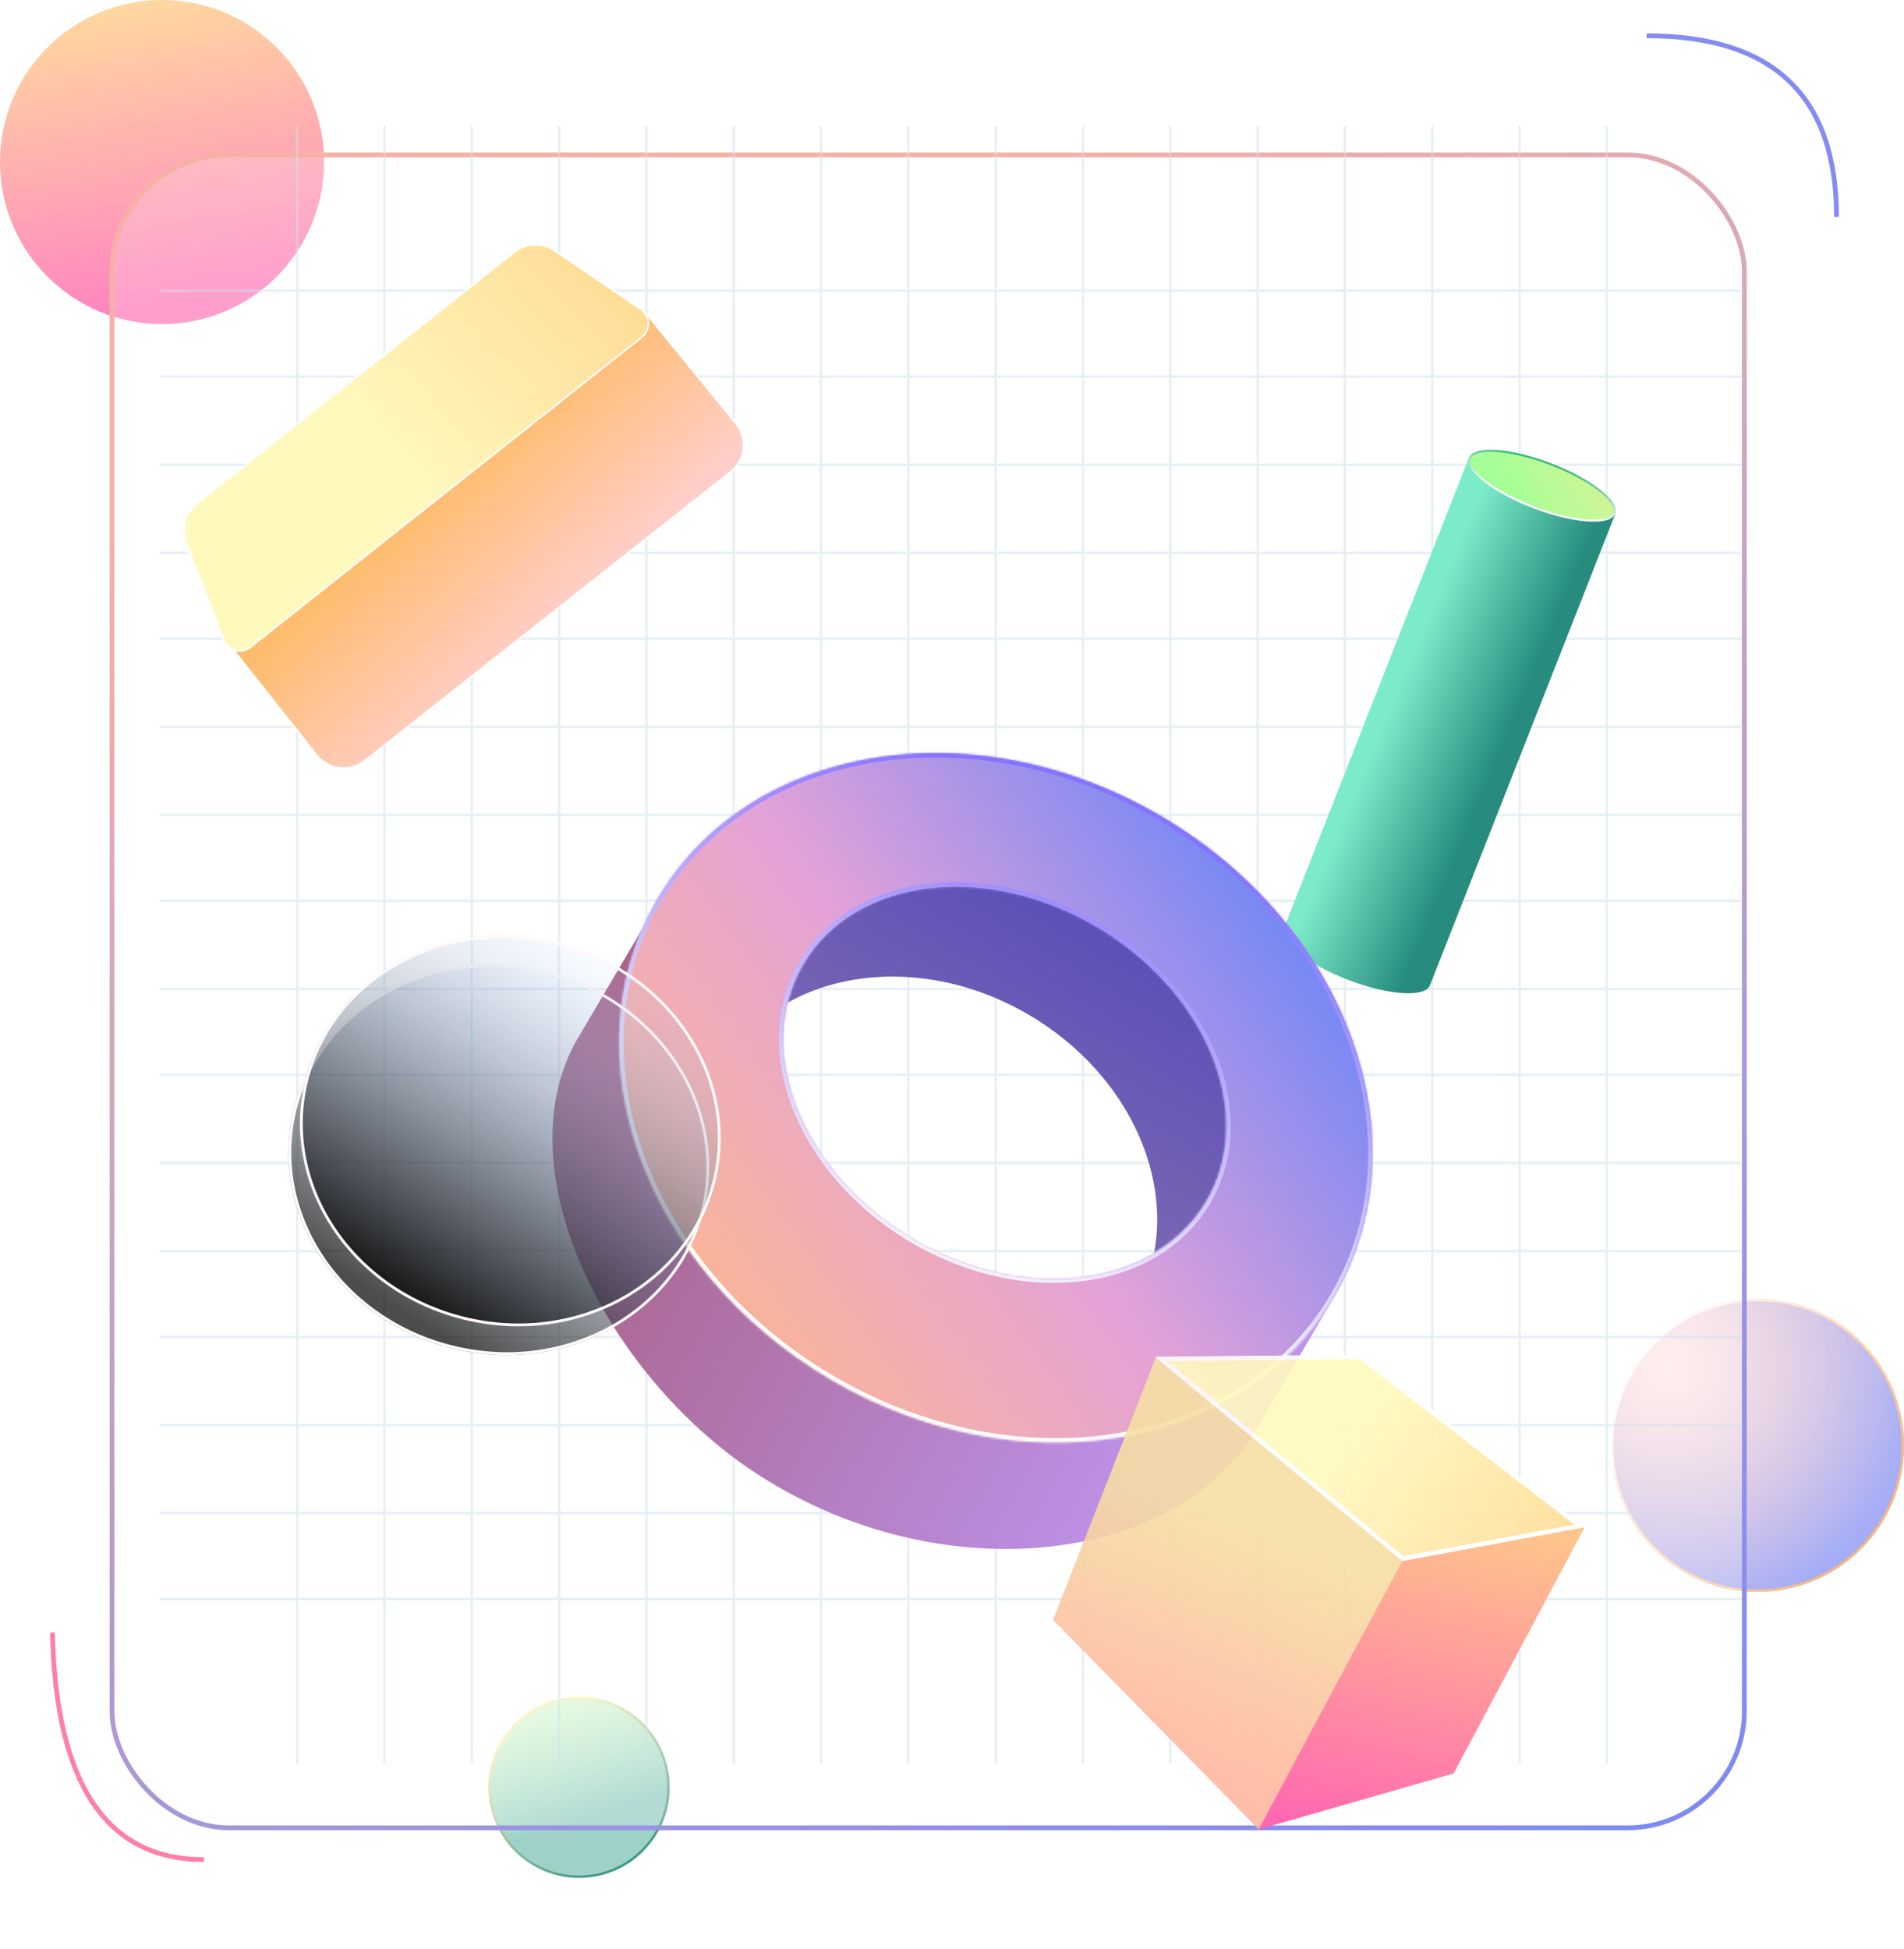 <svg viewBox="0 0 799 818" fill="none" xmlns="http://www.w3.org/2000/svg" class="decorative-bg hidden sm:block absolute" opacity="1" transform-origin="399.5px 394px" style="transform: none; transform-origin: 399.5px 394px;"><g filter="url(#filter0_b_0_5)"><circle cx="737.5" cy="606.5" r="61.5" fill="url(#paint0_radial_0_5)" fill-opacity="0.7"></circle><circle cx="737.5" cy="606.5" r="61" stroke="url(#paint1_linear_0_5)"></circle></g><g filter="url(#filter1_b_0_5)"><circle cx="243" cy="750" r="38" fill="url(#paint2_linear_0_5)" fill-opacity="0.5"></circle><circle cx="243" cy="750" r="37.5" stroke="url(#paint3_linear_0_5)"></circle></g><circle cx="68" cy="68" r="68" fill="url(#paint4_linear_0_5)" fill-opacity="0.8"></circle><g filter="url(#filter2_d_0_5)"><g filter="url(#filter3_b_0_5)"><rect x="56" y="44" width="687" height="704" rx="50" fill="white" fill-opacity="0.2"></rect><rect x="57" y="45" width="685" height="702" rx="49" stroke="url(#paint5_linear_0_5)" stroke-width="2"></rect></g></g><g opacity="0.5"><g filter="url(#filter4_b_0_5)"><path d="M124.701 53L124.701 740" stroke="#CEE1EA"></path></g><g filter="url(#filter5_b_0_5)"><path d="M161.34 53L161.34 740" stroke="#CEE1EA"></path></g><g filter="url(#filter6_b_0_5)"><path d="M197.982 53L197.982 740" stroke="#CEE1EA"></path></g><g filter="url(#filter7_b_0_5)"><path d="M234.621 53L234.621 740" stroke="#CEE1EA"></path></g><g filter="url(#filter8_b_0_5)"><path d="M271.261 53L271.261 740" stroke="#CEE1EA"></path></g><g filter="url(#filter9_b_0_5)"><path d="M307.9 53L307.9 740" stroke="#CEE1EA"></path></g><g filter="url(#filter10_b_0_5)"><path d="M344.542 53L344.542 740" stroke="#CEE1EA"></path></g><g filter="url(#filter11_b_0_5)"><path d="M381.181 53L381.181 740" stroke="#CEE1EA"></path></g><g filter="url(#filter12_b_0_5)"><path d="M417.82 53L417.82 740" stroke="#CEE1EA"></path></g><g filter="url(#filter13_b_0_5)"><path d="M454.462 53L454.462 740" stroke="#CEE1EA"></path></g><g filter="url(#filter14_b_0_5)"><path d="M491.101 53L491.101 740" stroke="#CEE1EA"></path></g><g filter="url(#filter15_b_0_5)"><path d="M527.741 53V740" stroke="#CEE1EA"></path></g><g filter="url(#filter16_b_0_5)"><path d="M564.38 53V740" stroke="#CEE1EA"></path></g><g filter="url(#filter17_b_0_5)"><path d="M601.022 53V740" stroke="#CEE1EA"></path></g><g filter="url(#filter18_b_0_5)"><path d="M637.661 53V740" stroke="#CEE1EA"></path></g><g filter="url(#filter19_b_0_5)"><path d="M674.301 53V740" stroke="#CEE1EA"></path></g><g filter="url(#filter20_b_0_5)"><path d="M731 122L67 122" stroke="#CEE1EA"></path></g><g filter="url(#filter21_b_0_5)"><path d="M731 158L67 158" stroke="#CEE1EA"></path></g><g filter="url(#filter22_b_0_5)"><path d="M731 195L67 195" stroke="#CEE1EA"></path></g><g filter="url(#filter23_b_0_5)"><path d="M731 232L67 232" stroke="#CEE1EA"></path></g><g filter="url(#filter24_b_0_5)"><path d="M731 268L67 268" stroke="#CEE1EA"></path></g><g filter="url(#filter25_b_0_5)"><path d="M731 305L67 305" stroke="#CEE1EA"></path></g><g filter="url(#filter26_b_0_5)"><path d="M731 342L67 342" stroke="#CEE1EA"></path></g><g filter="url(#filter27_b_0_5)"><path d="M731 378L67 378" stroke="#CEE1EA"></path></g><g filter="url(#filter28_b_0_5)"><path d="M731 415L67 415" stroke="#CEE1EA"></path></g><g filter="url(#filter29_b_0_5)"><path d="M731 451L67 451" stroke="#CEE1EA"></path></g><g filter="url(#filter30_b_0_5)"><path d="M731 488L67 488" stroke="#CEE1EA"></path></g><g filter="url(#filter31_b_0_5)"><path d="M731 525L67 525" stroke="#CEE1EA"></path></g><g filter="url(#filter32_b_0_5)"><path d="M731 561L67 561" stroke="#CEE1EA"></path></g><g filter="url(#filter33_b_0_5)"><path d="M731 598L67 598" stroke="#CEE1EA"></path></g><g filter="url(#filter34_b_0_5)"><path d="M731 635L67 635" stroke="#CEE1EA"></path></g><g filter="url(#filter35_b_0_5)"><path d="M731 671L67 671" stroke="#CEE1EA"></path></g></g><g filter="url(#filter36_d_0_5)"><path d="M600.078 353.579C598.077 358.814 582.698 357.8 565.727 351.314C548.756 344.828 536.621 335.326 538.622 330.09C540.623 324.854 616.558 131.88 616.558 131.88L678.014 155.369C678.014 155.369 601.178 350.7 600.078 353.579Z" fill="url(#paint6_linear_0_5)"></path><path d="M677.491 155.543C677.063 156.664 675.889 157.526 673.953 158.051C672.028 158.574 669.44 158.737 666.355 158.534C660.192 158.127 652.147 156.265 643.69 153.033C635.233 149.801 627.997 145.823 623.134 142.015C620.7 140.109 618.881 138.261 617.795 136.588C616.704 134.905 616.403 133.48 616.831 132.359C617.26 131.238 618.434 130.377 620.37 129.851C622.295 129.329 624.883 129.166 627.967 129.369C634.131 129.775 642.176 131.637 650.632 134.87C659.089 138.102 666.326 142.08 671.189 145.888C673.622 147.794 675.442 149.641 676.527 151.315C677.619 152.997 677.92 154.422 677.491 155.543Z" fill="url(#paint7_linear_0_5)" stroke="url(#paint8_linear_0_5)" stroke-width="0.853"></path></g><g filter="url(#filter37_d_0_5)"><path d="M527.088 469.925C494.055 525.968 396.524 538.317 319.791 489.864C256.399 449.835 211.497 363.715 241.198 307.858C278.131 245.199 274.926 250.637 274.926 250.637C274.926 250.637 290.314 365.335 351.016 410.141C414.302 456.854 557.996 417.489 557.996 417.489C557.996 417.489 531.33 462.728 527.088 469.925Z" fill="url(#paint9_linear_0_5)"></path><path d="M475.753 418.479C452.391 458.113 658.842 344.819 488.119 233.447C317.397 122.076 280.156 356.592 303.518 316.958C326.88 277.323 384.375 267.92 431.936 295.954C479.497 323.988 499.115 378.845 475.753 418.479Z" fill="url(#paint10_linear_0_5)"></path><mask id="path-44-inside-1_0_5" fill="white"><path fill-rule="evenodd" clip-rule="evenodd" d="M348.361 448.686C426.749 494.89 521.438 479.511 559.856 414.334C598.273 349.158 565.871 258.866 487.483 212.661C409.095 166.456 314.405 181.836 275.988 247.012C237.571 312.189 269.973 402.481 348.361 448.686ZM383.141 389.679C429.822 417.195 484.919 410.226 506.204 374.115C527.49 338.004 506.903 286.424 460.222 258.909C413.542 231.394 358.445 238.362 337.159 274.474C315.874 310.585 336.461 362.164 383.141 389.679Z"></path></mask><path fill-rule="evenodd" clip-rule="evenodd" d="M348.361 448.686C426.749 494.89 521.438 479.511 559.856 414.334C598.273 349.158 565.871 258.866 487.483 212.661C409.095 166.456 314.405 181.836 275.988 247.012C237.571 312.189 269.973 402.481 348.361 448.686ZM383.141 389.679C429.822 417.195 484.919 410.226 506.204 374.115C527.49 338.004 506.903 286.424 460.222 258.909C413.542 231.394 358.445 238.362 337.159 274.474C315.874 310.585 336.461 362.164 383.141 389.679Z" fill="url(#paint11_linear_0_5)"></path><path d="M558.261 413.394C520.518 477.427 427.096 492.946 349.301 447.091L347.421 450.28C426.401 496.834 522.359 481.594 561.45 415.274L558.261 413.394ZM486.543 214.256C564.338 260.111 596.004 349.362 558.261 413.394L561.45 415.274C600.542 348.954 567.403 257.62 488.423 211.066L486.543 214.256ZM277.583 247.952C315.326 183.92 408.747 168.4 486.543 214.256L488.423 211.066C409.442 164.512 313.485 179.752 274.393 246.072L277.583 247.952ZM349.301 447.091C271.506 401.235 239.839 311.985 277.583 247.952L274.393 246.072C235.302 312.392 268.44 403.726 347.421 450.28L349.301 447.091ZM504.609 373.175C484.053 408.049 430.286 415.319 384.081 388.085L382.201 391.274C429.358 419.07 485.784 412.404 507.799 375.055L504.609 373.175ZM459.282 260.504C505.487 287.738 525.165 338.301 504.609 373.175L507.799 375.055C529.814 337.706 508.318 285.11 461.162 257.314L459.282 260.504ZM338.754 275.414C359.31 240.54 413.078 233.269 459.282 260.504L461.162 257.314C414.006 229.519 357.579 236.185 335.565 273.534L338.754 275.414ZM384.081 388.085C337.877 360.85 318.198 310.288 338.754 275.414L335.565 273.534C313.55 310.882 335.045 363.479 382.201 391.274L384.081 388.085Z" fill="url(#paint12_linear_0_5)" mask="url(#path-44-inside-1_0_5)"></path></g><g filter="url(#filter38_d_0_5)"><g opacity="0.9" filter="url(#filter39_b_0_5)"><path d="M485.043 439.685L589.146 524.942L528.18 637.661L441.913 549.736L485.043 439.685Z" fill="url(#paint13_linear_0_5)"></path></g><path d="M588.445 525.033L665.036 510.824L609.991 614.22L528.18 637.661L588.445 525.033Z" fill="url(#paint14_linear_0_5)"></path><g opacity="0.9" filter="url(#filter40_b_0_5)"><path d="M571.165 438.502L665.036 510.824L588.445 525.033L484.647 439.38L571.165 438.502Z" fill="url(#paint15_linear_0_5)"></path><path d="M487.191 440.28L570.854 439.43L662.829 510.293L588.701 524.044L487.191 440.28Z" stroke="white" stroke-width="1.851"></path></g></g><path d="M132.874 316.849C137.803 323.071 146.839 324.127 153.069 319.208L306.525 198.06C312.833 193.08 313.839 183.898 308.758 177.671L271.499 132L98.01 272.837L132.874 316.849Z" fill="url(#paint16_linear_0_5)" stroke="white" stroke-width="0.719"></path><path d="M78.158 227.731C75.897 221.856 77.718 215.194 82.653 211.285L215.796 105.817C220.73 101.908 227.633 101.661 232.834 105.206L268.971 129.837C272.981 132.57 273.191 138.408 269.387 141.421L105.045 271.603C101.241 274.616 95.606 273.076 93.863 268.547L78.158 227.731Z" fill="url(#paint17_linear_0_5)" stroke="white" stroke-width="0.719"></path><g filter="url(#filter41_b_0_5)"><ellipse cx="209.34" cy="486.612" rx="88.663" ry="81.59" transform="rotate(13.578 209.34 486.612)" fill="url(#paint18_linear_0_5)" fill-opacity="0.7"></ellipse><path d="M294.939 507.286C284.449 550.719 237.649 576.765 190.327 565.336C143.005 553.906 113.251 509.371 123.741 465.938C134.231 422.505 181.032 396.458 228.354 407.888C275.676 419.317 305.429 463.852 294.939 507.286Z" stroke="#FFFAFA" stroke-width="1.205"></path></g><g filter="url(#filter42_b_0_5)"><ellipse cx="214.158" cy="474.56" rx="88.663" ry="81.59" transform="rotate(13.578 214.158 474.56)" fill="url(#paint19_linear_0_5)" fill-opacity="0.7"></ellipse><path d="M299.758 495.234C289.268 538.667 242.467 564.713 195.145 553.284C147.823 541.855 118.069 497.32 128.559 453.886C139.049 410.453 185.85 384.407 233.172 395.836C280.494 407.266 310.248 451.801 299.758 495.234Z" stroke="#FFFAFA" stroke-width="1.205"></path></g><path d="M22 685.104C23.462 748.595 44.644 780.341 85.548 780.341" stroke="#FF7FA8" stroke-width="2"></path><path d="M691 15C744.123 15 770.684 40.333 770.684 91" stroke="#848CF1" stroke-width="2"></path><defs><filter id="filter0_b_0_5" x="622" y="491" width="231" height="231" filterUnits="userSpaceOnUse" color-interpolation-filters="sRGB"><feFlood flood-opacity="0" result="BackgroundImageFix"></feFlood><feGaussianBlur in="BackgroundImage" stdDeviation="27"></feGaussianBlur><feComposite in2="SourceAlpha" operator="in" result="effect1_backgroundBlur_0_5"></feComposite><feBlend mode="normal" in="SourceGraphic" in2="effect1_backgroundBlur_0_5" result="shape"></feBlend></filter><filter id="filter1_b_0_5" x="151" y="658" width="184" height="184" filterUnits="userSpaceOnUse" color-interpolation-filters="sRGB"><feFlood flood-opacity="0" result="BackgroundImageFix"></feFlood><feGaussianBlur in="BackgroundImage" stdDeviation="27"></feGaussianBlur><feComposite in2="SourceAlpha" operator="in" result="effect1_backgroundBlur_0_5"></feComposite><feBlend mode="normal" in="SourceGraphic" in2="effect1_backgroundBlur_0_5" result="shape"></feBlend></filter><filter id="filter2_d_0_5" x="26" y="44" width="727" height="744" filterUnits="userSpaceOnUse" color-interpolation-filters="sRGB"><feFlood flood-opacity="0" result="BackgroundImageFix"></feFlood><feColorMatrix in="SourceAlpha" type="matrix" values="0 0 0 0 0 0 0 0 0 0 0 0 0 0 0 0 0 0 127 0" result="hardAlpha"></feColorMatrix><feOffset dx="-10" dy="20"></feOffset><feGaussianBlur stdDeviation="10"></feGaussianBlur><feComposite in2="hardAlpha" operator="out"></feComposite><feColorMatrix type="matrix" values="0 0 0 0 0.38 0 0 0 0 0.454 0 0 0 0 0.838 0 0 0 0.2 0"></feColorMatrix><feBlend mode="normal" in2="BackgroundImageFix" result="effect1_dropShadow_0_5"></feBlend><feBlend mode="normal" in="SourceGraphic" in2="effect1_dropShadow_0_5" result="shape"></feBlend></filter><filter id="filter3_b_0_5" x="36" y="24" width="727" height="744" filterUnits="userSpaceOnUse" color-interpolation-filters="sRGB"><feFlood flood-opacity="0" result="BackgroundImageFix"></feFlood><feGaussianBlur in="BackgroundImage" stdDeviation="10"></feGaussianBlur><feComposite in2="SourceAlpha" operator="in" result="effect1_backgroundBlur_0_5"></feComposite><feBlend mode="normal" in="SourceGraphic" in2="effect1_backgroundBlur_0_5" result="shape"></feBlend></filter><filter id="filter4_b_0_5" x="114.201" y="43" width="21" height="707" filterUnits="userSpaceOnUse" color-interpolation-filters="sRGB"><feFlood flood-opacity="0" result="BackgroundImageFix"></feFlood><feGaussianBlur in="BackgroundImage" stdDeviation="5"></feGaussianBlur><feComposite in2="SourceAlpha" operator="in" result="effect1_backgroundBlur_0_5"></feComposite><feBlend mode="normal" in="SourceGraphic" in2="effect1_backgroundBlur_0_5" result="shape"></feBlend></filter><filter id="filter5_b_0_5" x="150.84" y="43" width="21" height="707" filterUnits="userSpaceOnUse" color-interpolation-filters="sRGB"><feFlood flood-opacity="0" result="BackgroundImageFix"></feFlood><feGaussianBlur in="BackgroundImage" stdDeviation="5"></feGaussianBlur><feComposite in2="SourceAlpha" operator="in" result="effect1_backgroundBlur_0_5"></feComposite><feBlend mode="normal" in="SourceGraphic" in2="effect1_backgroundBlur_0_5" result="shape"></feBlend></filter><filter id="filter6_b_0_5" x="187.482" y="43" width="21" height="707" filterUnits="userSpaceOnUse" color-interpolation-filters="sRGB"><feFlood flood-opacity="0" result="BackgroundImageFix"></feFlood><feGaussianBlur in="BackgroundImage" stdDeviation="5"></feGaussianBlur><feComposite in2="SourceAlpha" operator="in" result="effect1_backgroundBlur_0_5"></feComposite><feBlend mode="normal" in="SourceGraphic" in2="effect1_backgroundBlur_0_5" result="shape"></feBlend></filter><filter id="filter7_b_0_5" x="224.121" y="43" width="21" height="707" filterUnits="userSpaceOnUse" color-interpolation-filters="sRGB"><feFlood flood-opacity="0" result="BackgroundImageFix"></feFlood><feGaussianBlur in="BackgroundImage" stdDeviation="5"></feGaussianBlur><feComposite in2="SourceAlpha" operator="in" result="effect1_backgroundBlur_0_5"></feComposite><feBlend mode="normal" in="SourceGraphic" in2="effect1_backgroundBlur_0_5" result="shape"></feBlend></filter><filter id="filter8_b_0_5" x="260.761" y="43" width="21" height="707" filterUnits="userSpaceOnUse" color-interpolation-filters="sRGB"><feFlood flood-opacity="0" result="BackgroundImageFix"></feFlood><feGaussianBlur in="BackgroundImage" stdDeviation="5"></feGaussianBlur><feComposite in2="SourceAlpha" operator="in" result="effect1_backgroundBlur_0_5"></feComposite><feBlend mode="normal" in="SourceGraphic" in2="effect1_backgroundBlur_0_5" result="shape"></feBlend></filter><filter id="filter9_b_0_5" x="297.4" y="43" width="21" height="707" filterUnits="userSpaceOnUse" color-interpolation-filters="sRGB"><feFlood flood-opacity="0" result="BackgroundImageFix"></feFlood><feGaussianBlur in="BackgroundImage" stdDeviation="5"></feGaussianBlur><feComposite in2="SourceAlpha" operator="in" result="effect1_backgroundBlur_0_5"></feComposite><feBlend mode="normal" in="SourceGraphic" in2="effect1_backgroundBlur_0_5" result="shape"></feBlend></filter><filter id="filter10_b_0_5" x="334.042" y="43" width="21" height="707" filterUnits="userSpaceOnUse" color-interpolation-filters="sRGB"><feFlood flood-opacity="0" result="BackgroundImageFix"></feFlood><feGaussianBlur in="BackgroundImage" stdDeviation="5"></feGaussianBlur><feComposite in2="SourceAlpha" operator="in" result="effect1_backgroundBlur_0_5"></feComposite><feBlend mode="normal" in="SourceGraphic" in2="effect1_backgroundBlur_0_5" result="shape"></feBlend></filter><filter id="filter11_b_0_5" x="370.681" y="43" width="21" height="707" filterUnits="userSpaceOnUse" color-interpolation-filters="sRGB"><feFlood flood-opacity="0" result="BackgroundImageFix"></feFlood><feGaussianBlur in="BackgroundImage" stdDeviation="5"></feGaussianBlur><feComposite in2="SourceAlpha" operator="in" result="effect1_backgroundBlur_0_5"></feComposite><feBlend mode="normal" in="SourceGraphic" in2="effect1_backgroundBlur_0_5" result="shape"></feBlend></filter><filter id="filter12_b_0_5" x="407.32" y="43" width="21" height="707" filterUnits="userSpaceOnUse" color-interpolation-filters="sRGB"><feFlood flood-opacity="0" result="BackgroundImageFix"></feFlood><feGaussianBlur in="BackgroundImage" stdDeviation="5"></feGaussianBlur><feComposite in2="SourceAlpha" operator="in" result="effect1_backgroundBlur_0_5"></feComposite><feBlend mode="normal" in="SourceGraphic" in2="effect1_backgroundBlur_0_5" result="shape"></feBlend></filter><filter id="filter13_b_0_5" x="443.962" y="43" width="21" height="707" filterUnits="userSpaceOnUse" color-interpolation-filters="sRGB"><feFlood flood-opacity="0" result="BackgroundImageFix"></feFlood><feGaussianBlur in="BackgroundImage" stdDeviation="5"></feGaussianBlur><feComposite in2="SourceAlpha" operator="in" result="effect1_backgroundBlur_0_5"></feComposite><feBlend mode="normal" in="SourceGraphic" in2="effect1_backgroundBlur_0_5" result="shape"></feBlend></filter><filter id="filter14_b_0_5" x="480.601" y="43" width="21" height="707" filterUnits="userSpaceOnUse" color-interpolation-filters="sRGB"><feFlood flood-opacity="0" result="BackgroundImageFix"></feFlood><feGaussianBlur in="BackgroundImage" stdDeviation="5"></feGaussianBlur><feComposite in2="SourceAlpha" operator="in" result="effect1_backgroundBlur_0_5"></feComposite><feBlend mode="normal" in="SourceGraphic" in2="effect1_backgroundBlur_0_5" result="shape"></feBlend></filter><filter id="filter15_b_0_5" x="517.241" y="43" width="21" height="707" filterUnits="userSpaceOnUse" color-interpolation-filters="sRGB"><feFlood flood-opacity="0" result="BackgroundImageFix"></feFlood><feGaussianBlur in="BackgroundImage" stdDeviation="5"></feGaussianBlur><feComposite in2="SourceAlpha" operator="in" result="effect1_backgroundBlur_0_5"></feComposite><feBlend mode="normal" in="SourceGraphic" in2="effect1_backgroundBlur_0_5" result="shape"></feBlend></filter><filter id="filter16_b_0_5" x="553.88" y="43" width="21" height="707" filterUnits="userSpaceOnUse" color-interpolation-filters="sRGB"><feFlood flood-opacity="0" result="BackgroundImageFix"></feFlood><feGaussianBlur in="BackgroundImage" stdDeviation="5"></feGaussianBlur><feComposite in2="SourceAlpha" operator="in" result="effect1_backgroundBlur_0_5"></feComposite><feBlend mode="normal" in="SourceGraphic" in2="effect1_backgroundBlur_0_5" result="shape"></feBlend></filter><filter id="filter17_b_0_5" x="590.522" y="43" width="21" height="707" filterUnits="userSpaceOnUse" color-interpolation-filters="sRGB"><feFlood flood-opacity="0" result="BackgroundImageFix"></feFlood><feGaussianBlur in="BackgroundImage" stdDeviation="5"></feGaussianBlur><feComposite in2="SourceAlpha" operator="in" result="effect1_backgroundBlur_0_5"></feComposite><feBlend mode="normal" in="SourceGraphic" in2="effect1_backgroundBlur_0_5" result="shape"></feBlend></filter><filter id="filter18_b_0_5" x="627.161" y="43" width="21" height="707" filterUnits="userSpaceOnUse" color-interpolation-filters="sRGB"><feFlood flood-opacity="0" result="BackgroundImageFix"></feFlood><feGaussianBlur in="BackgroundImage" stdDeviation="5"></feGaussianBlur><feComposite in2="SourceAlpha" operator="in" result="effect1_backgroundBlur_0_5"></feComposite><feBlend mode="normal" in="SourceGraphic" in2="effect1_backgroundBlur_0_5" result="shape"></feBlend></filter><filter id="filter19_b_0_5" x="663.801" y="43" width="21" height="707" filterUnits="userSpaceOnUse" color-interpolation-filters="sRGB"><feFlood flood-opacity="0" result="BackgroundImageFix"></feFlood><feGaussianBlur in="BackgroundImage" stdDeviation="5"></feGaussianBlur><feComposite in2="SourceAlpha" operator="in" result="effect1_backgroundBlur_0_5"></feComposite><feBlend mode="normal" in="SourceGraphic" in2="effect1_backgroundBlur_0_5" result="shape"></feBlend></filter><filter id="filter20_b_0_5" x="57" y="111.5" width="684" height="21" filterUnits="userSpaceOnUse" color-interpolation-filters="sRGB"><feFlood flood-opacity="0" result="BackgroundImageFix"></feFlood><feGaussianBlur in="BackgroundImage" stdDeviation="5"></feGaussianBlur><feComposite in2="SourceAlpha" operator="in" result="effect1_backgroundBlur_0_5"></feComposite><feBlend mode="normal" in="SourceGraphic" in2="effect1_backgroundBlur_0_5" result="shape"></feBlend></filter><filter id="filter21_b_0_5" x="57" y="147.5" width="684" height="21" filterUnits="userSpaceOnUse" color-interpolation-filters="sRGB"><feFlood flood-opacity="0" result="BackgroundImageFix"></feFlood><feGaussianBlur in="BackgroundImage" stdDeviation="5"></feGaussianBlur><feComposite in2="SourceAlpha" operator="in" result="effect1_backgroundBlur_0_5"></feComposite><feBlend mode="normal" in="SourceGraphic" in2="effect1_backgroundBlur_0_5" result="shape"></feBlend></filter><filter id="filter22_b_0_5" x="57" y="184.5" width="684" height="21" filterUnits="userSpaceOnUse" color-interpolation-filters="sRGB"><feFlood flood-opacity="0" result="BackgroundImageFix"></feFlood><feGaussianBlur in="BackgroundImage" stdDeviation="5"></feGaussianBlur><feComposite in2="SourceAlpha" operator="in" result="effect1_backgroundBlur_0_5"></feComposite><feBlend mode="normal" in="SourceGraphic" in2="effect1_backgroundBlur_0_5" result="shape"></feBlend></filter><filter id="filter23_b_0_5" x="57" y="221.5" width="684" height="21" filterUnits="userSpaceOnUse" color-interpolation-filters="sRGB"><feFlood flood-opacity="0" result="BackgroundImageFix"></feFlood><feGaussianBlur in="BackgroundImage" stdDeviation="5"></feGaussianBlur><feComposite in2="SourceAlpha" operator="in" result="effect1_backgroundBlur_0_5"></feComposite><feBlend mode="normal" in="SourceGraphic" in2="effect1_backgroundBlur_0_5" result="shape"></feBlend></filter><filter id="filter24_b_0_5" x="57" y="257.5" width="684" height="21" filterUnits="userSpaceOnUse" color-interpolation-filters="sRGB"><feFlood flood-opacity="0" result="BackgroundImageFix"></feFlood><feGaussianBlur in="BackgroundImage" stdDeviation="5"></feGaussianBlur><feComposite in2="SourceAlpha" operator="in" result="effect1_backgroundBlur_0_5"></feComposite><feBlend mode="normal" in="SourceGraphic" in2="effect1_backgroundBlur_0_5" result="shape"></feBlend></filter><filter id="filter25_b_0_5" x="57" y="294.5" width="684" height="21" filterUnits="userSpaceOnUse" color-interpolation-filters="sRGB"><feFlood flood-opacity="0" result="BackgroundImageFix"></feFlood><feGaussianBlur in="BackgroundImage" stdDeviation="5"></feGaussianBlur><feComposite in2="SourceAlpha" operator="in" result="effect1_backgroundBlur_0_5"></feComposite><feBlend mode="normal" in="SourceGraphic" in2="effect1_backgroundBlur_0_5" result="shape"></feBlend></filter><filter id="filter26_b_0_5" x="57" y="331.5" width="684" height="21" filterUnits="userSpaceOnUse" color-interpolation-filters="sRGB"><feFlood flood-opacity="0" result="BackgroundImageFix"></feFlood><feGaussianBlur in="BackgroundImage" stdDeviation="5"></feGaussianBlur><feComposite in2="SourceAlpha" operator="in" result="effect1_backgroundBlur_0_5"></feComposite><feBlend mode="normal" in="SourceGraphic" in2="effect1_backgroundBlur_0_5" result="shape"></feBlend></filter><filter id="filter27_b_0_5" x="57" y="367.5" width="684" height="21" filterUnits="userSpaceOnUse" color-interpolation-filters="sRGB"><feFlood flood-opacity="0" result="BackgroundImageFix"></feFlood><feGaussianBlur in="BackgroundImage" stdDeviation="5"></feGaussianBlur><feComposite in2="SourceAlpha" operator="in" result="effect1_backgroundBlur_0_5"></feComposite><feBlend mode="normal" in="SourceGraphic" in2="effect1_backgroundBlur_0_5" result="shape"></feBlend></filter><filter id="filter28_b_0_5" x="57" y="404.5" width="684" height="21" filterUnits="userSpaceOnUse" color-interpolation-filters="sRGB"><feFlood flood-opacity="0" result="BackgroundImageFix"></feFlood><feGaussianBlur in="BackgroundImage" stdDeviation="5"></feGaussianBlur><feComposite in2="SourceAlpha" operator="in" result="effect1_backgroundBlur_0_5"></feComposite><feBlend mode="normal" in="SourceGraphic" in2="effect1_backgroundBlur_0_5" result="shape"></feBlend></filter><filter id="filter29_b_0_5" x="57" y="440.5" width="684" height="21" filterUnits="userSpaceOnUse" color-interpolation-filters="sRGB"><feFlood flood-opacity="0" result="BackgroundImageFix"></feFlood><feGaussianBlur in="BackgroundImage" stdDeviation="5"></feGaussianBlur><feComposite in2="SourceAlpha" operator="in" result="effect1_backgroundBlur_0_5"></feComposite><feBlend mode="normal" in="SourceGraphic" in2="effect1_backgroundBlur_0_5" result="shape"></feBlend></filter><filter id="filter30_b_0_5" x="57" y="477.5" width="684" height="21" filterUnits="userSpaceOnUse" color-interpolation-filters="sRGB"><feFlood flood-opacity="0" result="BackgroundImageFix"></feFlood><feGaussianBlur in="BackgroundImage" stdDeviation="5"></feGaussianBlur><feComposite in2="SourceAlpha" operator="in" result="effect1_backgroundBlur_0_5"></feComposite><feBlend mode="normal" in="SourceGraphic" in2="effect1_backgroundBlur_0_5" result="shape"></feBlend></filter><filter id="filter31_b_0_5" x="57" y="514.5" width="684" height="21" filterUnits="userSpaceOnUse" color-interpolation-filters="sRGB"><feFlood flood-opacity="0" result="BackgroundImageFix"></feFlood><feGaussianBlur in="BackgroundImage" stdDeviation="5"></feGaussianBlur><feComposite in2="SourceAlpha" operator="in" result="effect1_backgroundBlur_0_5"></feComposite><feBlend mode="normal" in="SourceGraphic" in2="effect1_backgroundBlur_0_5" result="shape"></feBlend></filter><filter id="filter32_b_0_5" x="57" y="550.5" width="684" height="21" filterUnits="userSpaceOnUse" color-interpolation-filters="sRGB"><feFlood flood-opacity="0" result="BackgroundImageFix"></feFlood><feGaussianBlur in="BackgroundImage" stdDeviation="5"></feGaussianBlur><feComposite in2="SourceAlpha" operator="in" result="effect1_backgroundBlur_0_5"></feComposite><feBlend mode="normal" in="SourceGraphic" in2="effect1_backgroundBlur_0_5" result="shape"></feBlend></filter><filter id="filter33_b_0_5" x="57" y="587.5" width="684" height="21" filterUnits="userSpaceOnUse" color-interpolation-filters="sRGB"><feFlood flood-opacity="0" result="BackgroundImageFix"></feFlood><feGaussianBlur in="BackgroundImage" stdDeviation="5"></feGaussianBlur><feComposite in2="SourceAlpha" operator="in" result="effect1_backgroundBlur_0_5"></feComposite><feBlend mode="normal" in="SourceGraphic" in2="effect1_backgroundBlur_0_5" result="shape"></feBlend></filter><filter id="filter34_b_0_5" x="57" y="624.5" width="684" height="21" filterUnits="userSpaceOnUse" color-interpolation-filters="sRGB"><feFlood flood-opacity="0" result="BackgroundImageFix"></feFlood><feGaussianBlur in="BackgroundImage" stdDeviation="5"></feGaussianBlur><feComposite in2="SourceAlpha" operator="in" result="effect1_backgroundBlur_0_5"></feComposite><feBlend mode="normal" in="SourceGraphic" in2="effect1_backgroundBlur_0_5" result="shape"></feBlend></filter><filter id="filter35_b_0_5" x="57" y="660.5" width="684" height="21" filterUnits="userSpaceOnUse" color-interpolation-filters="sRGB"><feFlood flood-opacity="0" result="BackgroundImageFix"></feFlood><feGaussianBlur in="BackgroundImage" stdDeviation="5"></feGaussianBlur><feComposite in2="SourceAlpha" operator="in" result="effect1_backgroundBlur_0_5"></feComposite><feBlend mode="normal" in="SourceGraphic" in2="effect1_backgroundBlur_0_5" result="shape"></feBlend></filter><filter id="filter36_d_0_5" x="506.166" y="128.858" width="204.18" height="320.185" filterUnits="userSpaceOnUse" color-interpolation-filters="sRGB"><feFlood flood-opacity="0" result="BackgroundImageFix"></feFlood><feColorMatrix in="SourceAlpha" type="matrix" values="0 0 0 0 0 0 0 0 0 0 0 0 0 0 0 0 0 0 127 0" result="hardAlpha"></feColorMatrix><feOffset dy="59.875"></feOffset><feGaussianBlur stdDeviation="16.12"></feGaussianBlur><feComposite in2="hardAlpha" operator="out"></feComposite><feColorMatrix type="matrix" values="0 0 0 0 0.337 0 0 0 0 0.718 0 0 0 0 0.421 0 0 0 0.15 0"></feColorMatrix><feBlend mode="normal" in2="BackgroundImageFix" result="effect1_dropShadow_0_5"></feBlend><feBlend mode="normal" in="SourceGraphic" in2="effect1_dropShadow_0_5" result="shape"></feBlend></filter><filter id="filter37_d_0_5" x="161.828" y="186.003" width="484.192" height="534.005" filterUnits="userSpaceOnUse" color-interpolation-filters="sRGB"><feFlood flood-opacity="0" result="BackgroundImageFix"></feFlood><feColorMatrix in="SourceAlpha" type="matrix" values="0 0 0 0 0 0 0 0 0 0 0 0 0 0 0 0 0 0 127 0" result="hardAlpha"></feColorMatrix><feOffset dy="130"></feOffset><feGaussianBlur stdDeviation="35"></feGaussianBlur><feComposite in2="hardAlpha" operator="out"></feComposite><feColorMatrix type="matrix" values="0 0 0 0 0.388 0 0 0 0 0.337 0 0 0 0 0.718 0 0 0 0.1 0"></feColorMatrix><feBlend mode="normal" in2="BackgroundImageFix" result="effect1_dropShadow_0_5"></feBlend><feBlend mode="normal" in="SourceGraphic" in2="effect1_dropShadow_0_5" result="shape"></feBlend></filter><filter id="filter38_d_0_5" x="391.913" y="438.502" width="323.123" height="379.16" filterUnits="userSpaceOnUse" color-interpolation-filters="sRGB"><feFlood flood-opacity="0" result="BackgroundImageFix"></feFlood><feColorMatrix in="SourceAlpha" type="matrix" values="0 0 0 0 0 0 0 0 0 0 0 0 0 0 0 0 0 0 127 0" result="hardAlpha"></feColorMatrix><feOffset dy="130"></feOffset><feGaussianBlur stdDeviation="25"></feGaussianBlur><feComposite in2="hardAlpha" operator="out"></feComposite><feColorMatrix type="matrix" values="0 0 0 0 0.436 0 0 0 0 0.337 0 0 0 0 0.718 0 0 0 0.05 0"></feColorMatrix><feBlend mode="normal" in2="BackgroundImageFix" result="effect1_dropShadow_0_5"></feBlend><feBlend mode="normal" in="SourceGraphic" in2="effect1_dropShadow_0_5" result="shape"></feBlend></filter><filter id="filter39_b_0_5" x="437.913" y="435.685" width="155.234" height="205.976" filterUnits="userSpaceOnUse" color-interpolation-filters="sRGB"><feFlood flood-opacity="0" result="BackgroundImageFix"></feFlood><feGaussianBlur in="BackgroundImage" stdDeviation="2"></feGaussianBlur><feComposite in2="SourceAlpha" operator="in" result="effect1_backgroundBlur_0_5"></feComposite><feBlend mode="normal" in="SourceGraphic" in2="effect1_backgroundBlur_0_5" result="shape"></feBlend></filter><filter id="filter40_b_0_5" x="480.647" y="434.502" width="188.389" height="94.531" filterUnits="userSpaceOnUse" color-interpolation-filters="sRGB"><feFlood flood-opacity="0" result="BackgroundImageFix"></feFlood><feGaussianBlur in="BackgroundImage" stdDeviation="2"></feGaussianBlur><feComposite in2="SourceAlpha" operator="in" result="effect1_backgroundBlur_0_5"></feComposite><feBlend mode="normal" in="SourceGraphic" in2="effect1_backgroundBlur_0_5" result="shape"></feBlend></filter><filter id="filter41_b_0_5" x="96.931" y="380.493" width="224.819" height="212.237" filterUnits="userSpaceOnUse" color-interpolation-filters="sRGB"><feFlood flood-opacity="0" result="BackgroundImageFix"></feFlood><feGaussianBlur in="BackgroundImage" stdDeviation="12.051"></feGaussianBlur><feComposite in2="SourceAlpha" operator="in" result="effect1_backgroundBlur_0_5"></feComposite><feBlend mode="normal" in="SourceGraphic" in2="effect1_backgroundBlur_0_5" result="shape"></feBlend></filter><filter id="filter42_b_0_5" x="101.749" y="368.442" width="224.819" height="212.237" filterUnits="userSpaceOnUse" color-interpolation-filters="sRGB"><feFlood flood-opacity="0" result="BackgroundImageFix"></feFlood><feGaussianBlur in="BackgroundImage" stdDeviation="12.051"></feGaussianBlur><feComposite in2="SourceAlpha" operator="in" result="effect1_backgroundBlur_0_5"></feComposite><feBlend mode="normal" in="SourceGraphic" in2="effect1_backgroundBlur_0_5" result="shape"></feBlend></filter><radialGradient id="paint0_radial_0_5" cx="0" cy="0" r="1" gradientUnits="userSpaceOnUse" gradientTransform="translate(699.541 573.543) rotate(42.986) scale(106.599)"><stop stop-color="#FFA59E" stop-opacity="0.31"></stop><stop offset="1" stop-color="#7D8AF3"></stop></radialGradient><linearGradient id="paint1_linear_0_5" x1="689.242" y1="568.541" x2="784.876" y2="640.928" gradientUnits="userSpaceOnUse"><stop stop-color="white"></stop><stop offset="1" stop-color="#FFB775" stop-opacity="0.957"></stop></linearGradient><linearGradient id="paint2_linear_0_5" x1="243.22" y1="702.335" x2="261.012" y2="758.127" gradientUnits="userSpaceOnUse"><stop stop-color="#BBFA96" stop-opacity="0.65"></stop><stop offset="1" stop-color="#3EA692"></stop></linearGradient><linearGradient id="paint3_linear_0_5" x1="220.376" y1="726.058" x2="260.133" y2="793.052" gradientUnits="userSpaceOnUse"><stop stop-color="#FFF0B9"></stop><stop offset="1" stop-color="#288D7F"></stop></linearGradient><linearGradient id="paint4_linear_0_5" x1="126.489" y1="116.043" x2="104.511" y2="-9.291" gradientUnits="userSpaceOnUse"><stop stop-color="#FF68B1"></stop><stop offset="1" stop-color="#FFCF87"></stop></linearGradient><linearGradient id="paint5_linear_0_5" x1="399.5" y1="44" x2="711.128" y2="739.507" gradientUnits="userSpaceOnUse"><stop stop-color="#F6B1A6"></stop><stop offset="1" stop-color="#7E8AF3"></stop></linearGradient><linearGradient id="paint6_linear_0_5" x1="658.007" y1="188.28" x2="611.979" y2="168.956" gradientUnits="userSpaceOnUse"><stop stop-color="#278C7E"></stop><stop offset="1" stop-color="#7CEBCA"></stop></linearGradient><linearGradient id="paint7_linear_0_5" x1="738.192" y1="184.615" x2="670.9" y2="219.919" gradientUnits="userSpaceOnUse"><stop stop-color="#FFE895"></stop><stop offset="1" stop-color="#A5FF96"></stop></linearGradient><linearGradient id="paint8_linear_0_5" x1="658.38" y1="137.374" x2="653.573" y2="152.954" gradientUnits="userSpaceOnUse"><stop stop-color="#3BBA7F"></stop><stop offset="1" stop-color="white"></stop></linearGradient><linearGradient id="paint9_linear_0_5" x1="247.506" y1="359.458" x2="483.525" y2="495.372" gradientUnits="userSpaceOnUse"><stop stop-color="#A96389"></stop><stop offset="1" stop-color="#BD92EA"></stop></linearGradient><linearGradient id="paint10_linear_0_5" x1="481.16" y1="229.016" x2="393.436" y2="377.843" gradientUnits="userSpaceOnUse"><stop stop-color="#5049B8"></stop><stop offset="1" stop-color="#846CB2"></stop></linearGradient><linearGradient id="paint11_linear_0_5" x1="551.801" y1="236.605" x2="274.863" y2="437.667" gradientUnits="userSpaceOnUse"><stop stop-color="#6684F9"></stop><stop offset="0.504" stop-color="#E3A2D8"></stop><stop offset="1" stop-color="#FFB989"></stop></linearGradient><linearGradient id="paint12_linear_0_5" x1="522.567" y1="233.341" x2="446.689" y2="436.806" gradientUnits="userSpaceOnUse"><stop stop-color="#8572FF"></stop><stop offset="1" stop-color="white"></stop></linearGradient><linearGradient id="paint13_linear_0_5" x1="498.571" y1="607.275" x2="537.154" y2="514.651" gradientUnits="userSpaceOnUse"><stop stop-color="#FFB7A0"></stop><stop offset="1" stop-color="#F6DFA4"></stop></linearGradient><linearGradient id="paint14_linear_0_5" x1="580.702" y1="644.043" x2="617.418" y2="489.018" gradientUnits="userSpaceOnUse"><stop stop-color="#FF68B1"></stop><stop offset="1" stop-color="#FFCF87"></stop></linearGradient><linearGradient id="paint15_linear_0_5" x1="859.906" y1="660.963" x2="576.425" y2="457.071" gradientUnits="userSpaceOnUse"><stop stop-color="#FE9535"></stop><stop offset="1" stop-color="#FFF9BE"></stop></linearGradient><linearGradient id="paint16_linear_0_5" x1="183.454" y1="202.477" x2="242.399" y2="264.964" gradientUnits="userSpaceOnUse"><stop stop-color="#FFBC6C"></stop><stop offset="1" stop-color="#FFD0D3"></stop></linearGradient><linearGradient id="paint17_linear_0_5" x1="494.751" y1="-76.766" x2="180.089" y2="213.639" gradientUnits="userSpaceOnUse"><stop stop-color="#FE9535"></stop><stop offset="1" stop-color="#FFF9BE"></stop></linearGradient><linearGradient id="paint18_linear_0_5" x1="187.159" y1="558.641" x2="238.667" y2="410.702" gradientUnits="userSpaceOnUse"><stop></stop><stop offset="1" stop-color="#BDD7FF" stop-opacity="0.13"></stop></linearGradient><linearGradient id="paint19_linear_0_5" x1="209.239" y1="557.087" x2="261.376" y2="401.068" gradientUnits="userSpaceOnUse"><stop></stop><stop offset="1" stop-color="#BDD7FF" stop-opacity="0.13"></stop></linearGradient></defs></svg>